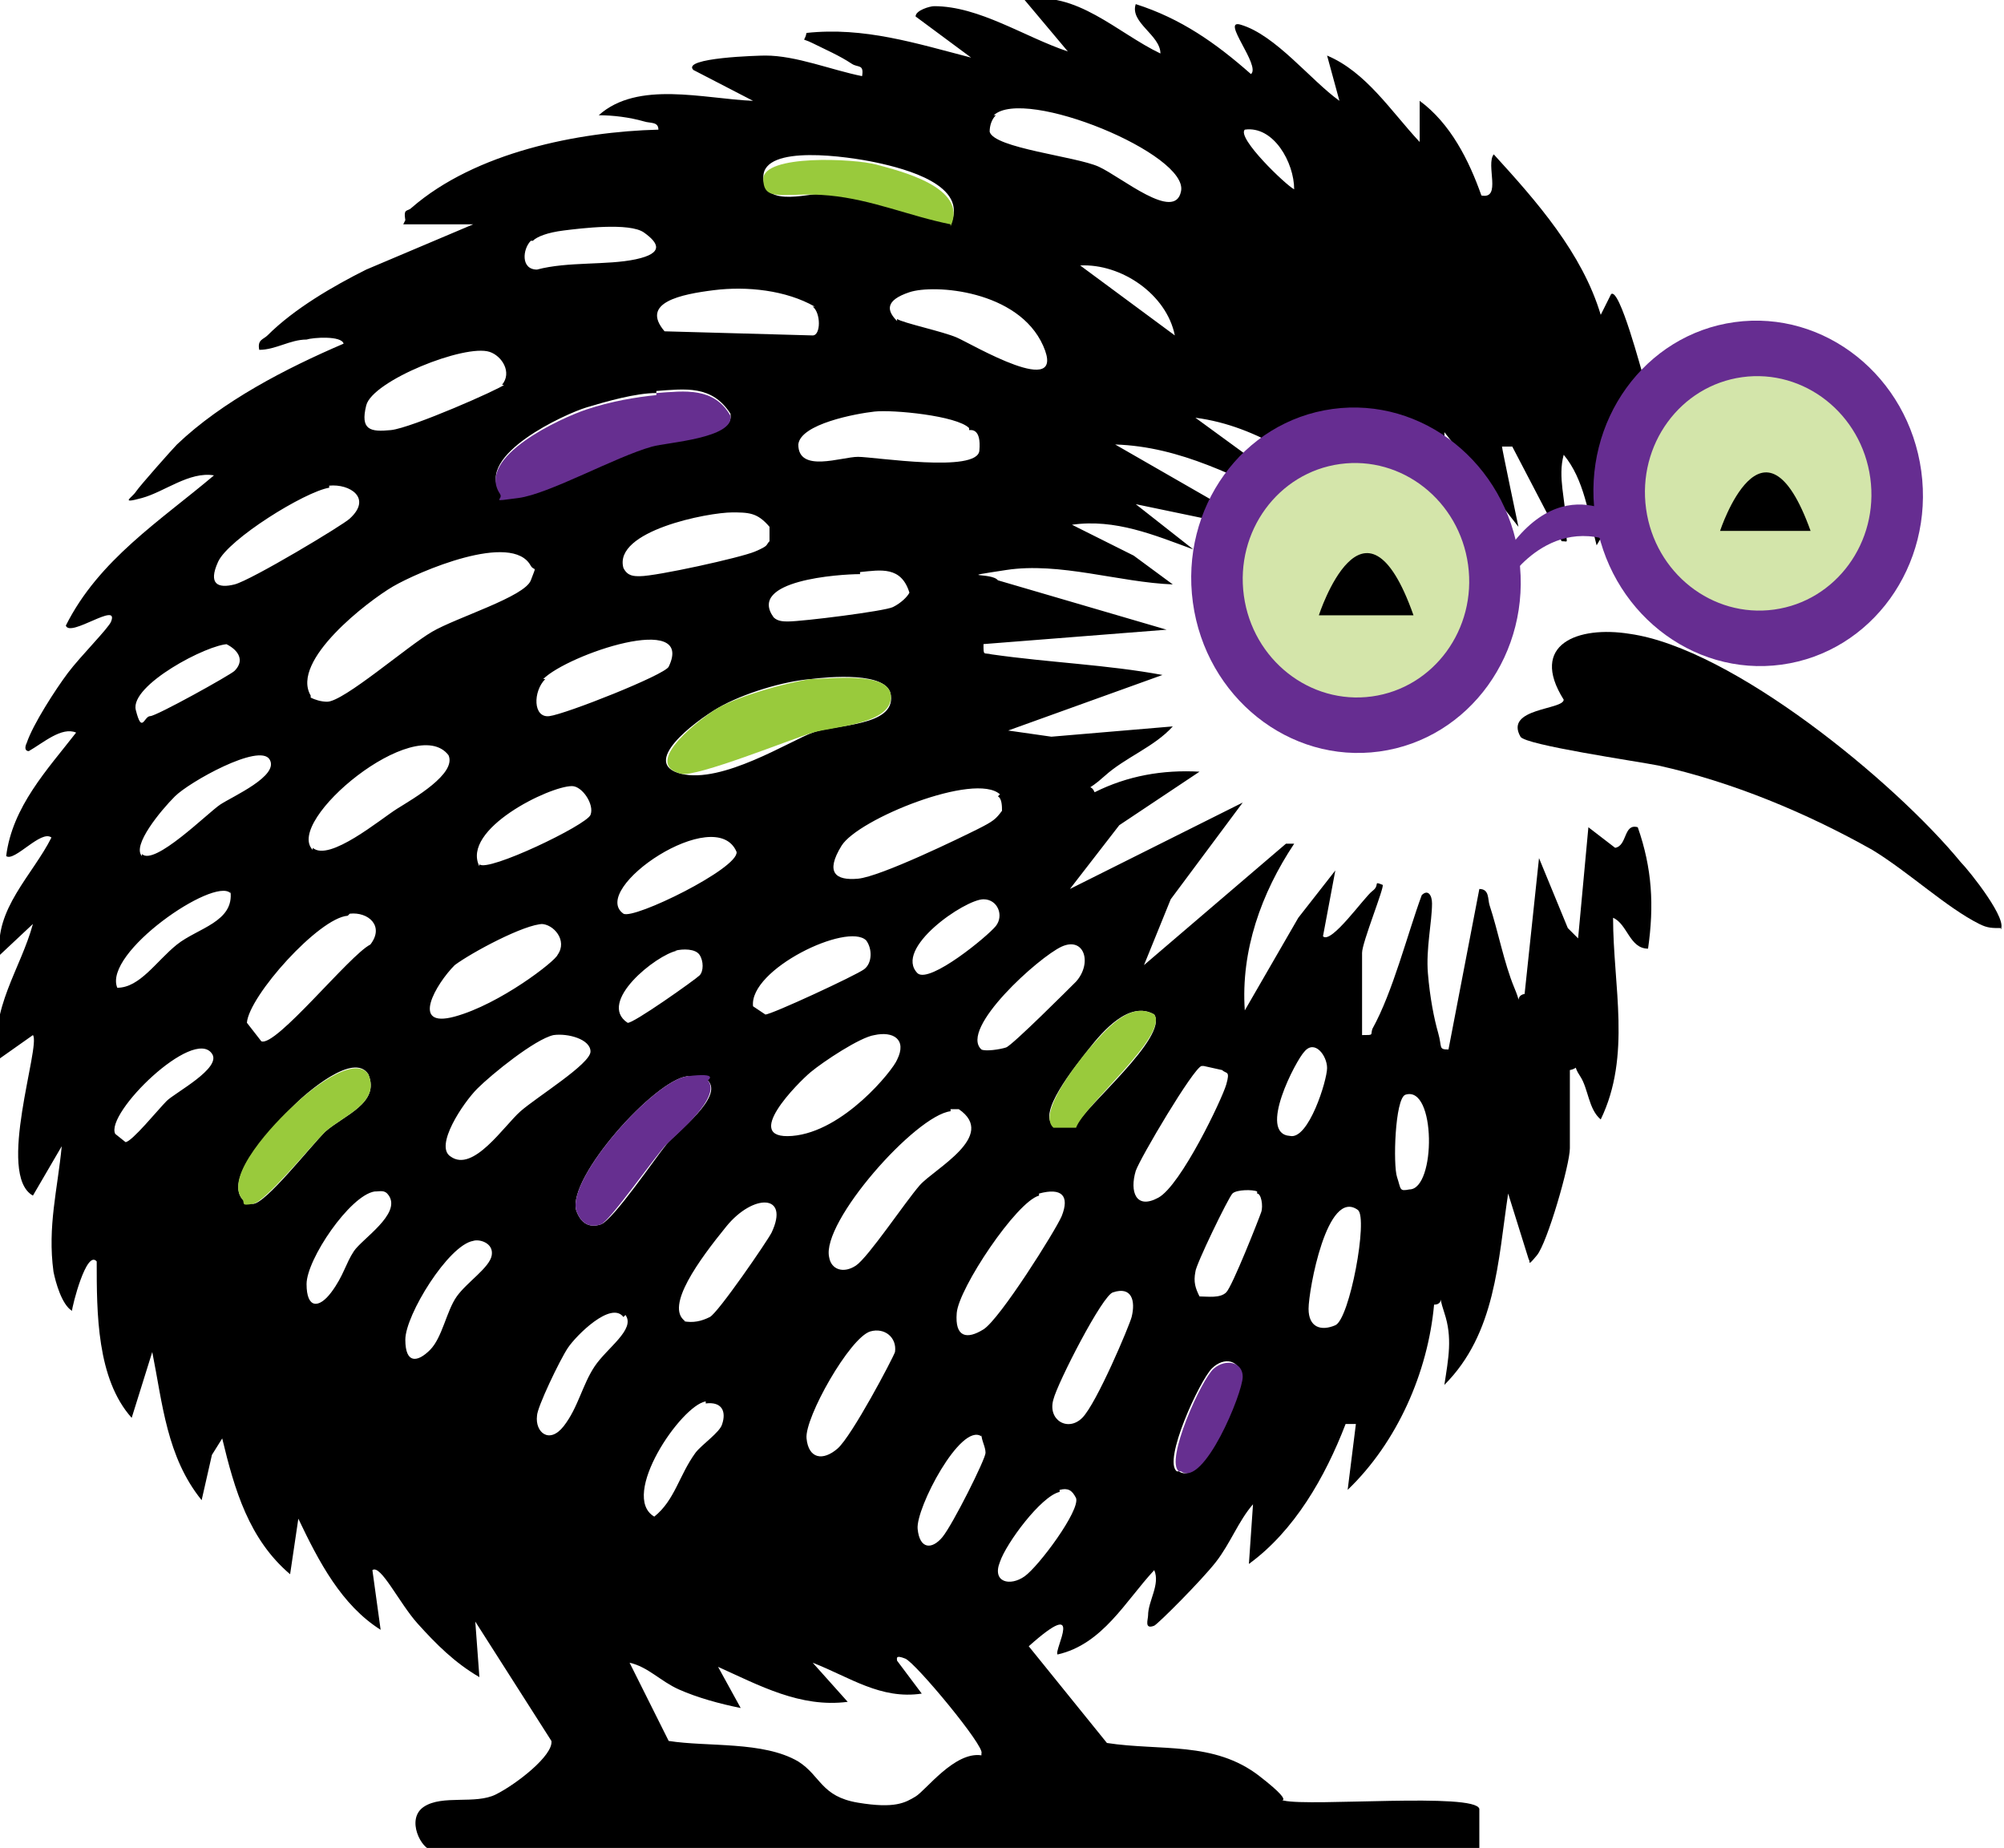 <?xml version="1.0" encoding="UTF-8"?>
<svg id="Layer_1" xmlns="http://www.w3.org/2000/svg" version="1.1" viewBox="0 0 97.4 89.8">
  <!-- Generator: Adobe Illustrator 29.8.2, SVG Export Plug-In . SVG Version: 2.1.1 Build 3)  -->
  <defs>
    <style>
      .st0 {
        fill: #662d91;
      }

      .st1 {
        fill: #d4e5aa;
      }

      .st2 {
        fill: #99ca3c;
      }

      .st3 {
        fill: #662f90;
      }

      .st4 {
        fill: #d3e5aa;
      }
    </style>
  </defs>
  <g>
    <g>
      <path d="M19.7,10.7c-.1-.6.1-.4.3-.6,3.1-2.7,8.1-3.7,12-3.8,0-.4-.4-.3-.7-.4-.7-.2-1.5-.3-2.2-.3,1.9-1.7,5.1-.8,7.5-.7l-2.9-1.5c-.6-.6,3.2-.7,3.5-.7,1.5,0,3.2.7,4.7,1,.1-.6-.2-.4-.5-.6-.6-.4-1.3-.7-1.9-1s-.4,0-.3-.5c2.8-.3,5.3.5,8,1.2l-2.7-2c0-.3.7-.5.9-.5,2.2,0,4.4,1.5,6.5,2.2L49.8,0c2.5-.5,4.5,1.6,6.6,2.6,0-.9-1.5-1.5-1.2-2.4,2.2.7,3.9,1.9,5.6,3.4.5-.4-1.5-2.7-.5-2.4,1.7.5,3.4,2.7,4.8,3.7l-.6-2.2c1.9.8,3.1,2.7,4.5,4.2v-2c1.5,1.1,2.4,2.9,3,4.6,1,.2.2-1.5.6-2,2.1,2.3,4.3,4.8,5.2,7.8l.5-1c.4-.4,1.5,3.8,1.6,4.1.3,1.5.6,3.1.6,4.7l1-2c0,1.3.3,2.4.2,3.8-.4,4.7-2.4,3.8-3.1-.1l-1,1.7c-.4-1.5-.6-3.2-1.6-4.4-.3,1.1.1,2.2.1,3.3s.2.9-.2.9l-2.4-4.6h-.5c0,.1.8,3.9.8,3.9l-3.6-4.6c0,1.2.8,2.3,1.1,3.5s.4.5-.2.4c-1-1.2-3-4.1-4.3-4.6s-.4,0-.4.1c.6.3,2.4,3.5,2.2,3.8-.7-.3-4.6-4.2-5.1-3.7l2.6,3.9c-2.4-1.8-4.9-3.7-8-4.1l3.7,2.7,1.1,1.5c-2.8-1.3-5.5-2.8-8.7-2.9l4.7,2.7,1.1,1.2-4.8-1,2.8,2.2c-1.9-.7-3.8-1.5-5.9-1.2l3,1.5,1.9,1.4c-2.6-.1-5.5-1.1-8.1-.7s-.7.1-.4.5l8.2,2.4-8.9.7c0,.6,0,.4.4.5,2.8.4,5.6.5,8.3,1l-7.5,2.7,2.1.3,5.9-.5c-.9,1-2.3,1.5-3.3,2.4s-.7.3-.5.8c1.6-.8,3.3-1.1,5.1-1l-3.9,2.6-2.4,3.1,8.4-4.2-3.5,4.7-1.3,3.2,6.9-5.9h.4c-1.6,2.4-2.6,5.2-2.4,8.1l2.6-4.5,1.8-2.3-.6,3.2c.4.4,2-1.9,2.4-2.2s0-.5.5-.3c.1.1-1,2.8-1,3.3v4c.6,0,.4,0,.5-.3,1-1.8,1.7-4.6,2.4-6.5.3-.3.5,0,.5.4,0,.9-.3,2.2-.2,3.4s.3,2.2.5,2.9,0,.8.5.8l1.5-7.8c.5,0,.4.5.5.8.4,1.2.7,2.8,1.2,4s-.1.4.5.3l.7-6.6,1.4,3.4.5.5.5-5.4,1.3,1c.6-.1.4-1.2,1.1-1,.7,2,.8,3.8.5,5.9-.9,0-1-1.2-1.7-1.5,0,3.3.9,6.7-.6,9.8-.6-.5-.6-1.5-1-2.1s0-.4-.5-.3v3.8c0,.8-1.1,4.6-1.6,5.2s-.3.3-.4.2l-1-3.2c-.5,3.3-.6,6.8-3.1,9.3.2-1.3.4-2.3,0-3.5s.1-.4-.5-.4c-.3,3.3-1.8,6.7-4.2,9l.4-3.2h-.5c-1,2.6-2.5,5.2-4.7,6.8l.2-2.9c-.7.8-1.1,1.9-1.8,2.8s-2.8,3-3,3.1c-.5.2-.3-.3-.3-.5,0-.7.6-1.5.3-2.2-1.4,1.5-2.5,3.6-4.7,4.1-.2-.2,1.4-2.9-1.4-.4l3.8,4.7c2.6.4,5.2-.1,7.4,1.6s.5,1,1.2,1.2c1.3.3,9.3-.4,9.5.4v2H21c-.5,0-1.3-1.5-.4-2.1s2.5-.1,3.5-.6,2.8-1.9,2.7-2.6l-3.7-5.8.2,2.7c-1.2-.7-2.1-1.6-3-2.6s-1.8-2.9-2.2-2.6l.4,2.9c-1.9-1.2-3-3.3-4-5.4l-.4,2.7c-2-1.7-2.7-4.1-3.3-6.6l-.5.8-.5,2.2c-1.7-2.1-1.9-4.7-2.4-7.2l-1,3.2c-1.7-1.9-1.7-5.1-1.7-7.6-.5-.6-1.2,2.2-1.2,2.4-.5-.3-.8-1.4-.9-1.9-.3-2.2.2-4,.4-6.1l-1.4,2.4c-1.8-1,.4-7.3,0-7.8l-1.7,1.2c-.4-2.5,1.1-4.4,1.7-6.6L0,46.4c-.3-2.2,1.6-3.9,2.5-5.7-.5-.4-1.8,1.2-2.2.9.3-2.4,2-4.2,3.4-6-.7-.3-1.6.5-2.3.9-.2,0-.2-.2-.1-.4.3-.9,1.4-2.6,2-3.4s2-2.2,2.1-2.5c.4-1-2,.8-2.2.2,1.6-3.2,4.6-5.1,7.2-7.3-1.2-.2-2.4.8-3.5,1.1s-.5,0-.3-.3,1.8-2.1,2-2.3c2.2-2.1,5.3-3.7,8.1-4.9-.1-.4-1.5-.3-1.8-.2-.8,0-1.5.5-2.3.5-.1-.5.2-.5.4-.7,1.3-1.3,3.2-2.4,4.8-3.2l5.2-2.2h-3.4ZM48.4,5.6c-.2.2-.3.5-.3.8.2.8,4.2,1.2,5.3,1.7s3.7,2.7,4,1.2c.4-1.8-7.6-5.1-9.1-3.7ZM62.9,9.2c0-1.3-1-3.1-2.4-2.9-.4.4,2,2.7,2.4,2.9ZM46.2,10.9c.9-1.9-2.2-2.7-3.6-3s-5.5-.9-5.5.7,2.4.7,3.2.8c2.1.3,3.9,1,5.9,1.4ZM25.8,11.7c-.4.4-.5,1.4.3,1.4,1.5-.4,3.4-.2,4.8-.5s1.1-.8.4-1.3-3.1-.2-3.9-.1-1.3.3-1.5.5ZM57.1,16.3c-.4-2-2.6-3.5-4.6-3.4l4.6,3.4ZM39.6,14.9c-1.4-.8-3.3-1-4.9-.8s-3.6.6-2.4,2l7.2.2c.4,0,.4-1.1,0-1.4ZM43.6,15.5c.3.2,2.2.6,2.9.9s5.4,3.1,4.2.4-5.3-3-6.5-2.6-1.1.9-.6,1.4ZM24.4,18.7c.5-.6,0-1.4-.6-1.6-1.2-.4-5.7,1.4-6,2.6s.2,1.3,1.2,1.2,5.3-2,5.5-2.2ZM31.9,19.1c-1,0-2.4.4-3.4.7s-5.4,2.3-4.2,4.1c.3.3.6.2.9.2,1.5-.2,4.7-1.9,6.5-2.5s4-.4,3.8-1.5c-.9-1.4-2.2-1.2-3.6-1.1ZM47.1,20.8c-.6-.6-3.7-.9-4.6-.8s-3.6.6-3.7,1.6c0,1.4,2.1.6,2.9.6s5.8.8,5.9-.3-.4-1-.5-1ZM16,23.7c-1.2.2-4.9,2.5-5.4,3.6s0,1.3.8,1.1,5.3-2.9,5.6-3.2c1.1-1,0-1.7-1-1.6ZM35.6,24.9c-1.2,0-5.8.9-5.3,2.7.2.4.5.4.8.4.8,0,4.9-.9,5.6-1.2s.5-.3.7-.5v-.7c-.6-.7-1-.7-1.9-.7ZM15.1,33.9c.2.1.5.2.8.2.8,0,3.9-2.7,5.1-3.4s4.5-1.7,4.8-2.5.2-.4,0-.7c-.9-1.7-5.5.3-6.7,1s-5,3.6-4,5.3ZM41.8,27.9c-1,0-5.5.3-4.2,2.1.2.2.5.2.7.2.7,0,4.7-.5,5.1-.7s.7-.5.8-.7c-.4-1.3-1.4-1.1-2.4-1ZM26.5,33c-.6.6-.6,1.9.2,1.8s5.6-2,5.8-2.4c1.3-2.7-4.9-.6-6.1.6ZM11.1,31.3c-1,0-4.8,2-4.5,3.2s.4.3.7.3,3.9-2,4.1-2.2c.5-.5.2-1-.4-1.3ZM39.4,33c-1.3.1-3.3.7-4.5,1.4s-3.8,2.7-1.8,3.2,5.3-1.6,6.4-2,4-.3,3.8-1.8c-.1-1.2-3.1-.9-3.9-.8ZM15.2,41.2c.8.7,3.3-1.4,4.1-1.9s2.9-1.7,2.5-2.6c-1.6-2.1-8,3.2-6.6,4.6ZM6.9,41.5c.6.6,3.2-2,3.8-2.4s2.9-1.4,2.4-2.2-3.9,1.1-4.6,1.8-2.1,2.4-1.6,2.9ZM23.3,42c.4.4,5.2-1.9,5.4-2.4s-.4-1.4-.9-1.4c-1.1,0-5.4,2.1-4.5,3.9ZM48.6,38.6c-1.2-1.1-6.9,1.2-7.7,2.5s-.3,1.7.8,1.6,5-2,5.8-2.4.9-.5,1.2-.9c0-.2,0-.6-.2-.7ZM30.3,44.4c.5.3,5.6-2.2,5.5-3-1-2.4-7.2,1.8-5.5,3ZM11.2,43.4c-.8-.8-6.2,2.9-5.5,4.6,1.1,0,1.9-1.3,2.9-2.1s2.8-1.1,2.6-2.6ZM47.8,43.7c-.9,0-4.4,2.4-3.2,3.6.6.5,3.4-1.8,3.8-2.3s.1-1.3-.6-1.3ZM16.9,44.5c-1.4.1-4.8,3.9-4.9,5.2l.7.9c.7.3,4.3-4.2,5.3-4.7.7-.9-.1-1.6-1-1.5ZM26.4,44.9c-.9,0-3.5,1.4-4.3,2-.9.9-2.2,3.1,0,2.5s4.9-2.7,5-3c.5-.7-.2-1.5-.8-1.5ZM42.1,45.7c-.9-.9-5.7,1.4-5.5,3.2l.6.4c.3,0,4.4-1.9,4.8-2.2s.4-1,.1-1.4ZM47.7,51c.2.1.9,0,1.2-.1s3.1-2.9,3.4-3.2c.8-.9.4-2.2-.7-1.7s-5,4-3.9,5ZM32.9,46.2c-1,.2-3.9,2.5-2.4,3.5.2.1,3.3-2.1,3.5-2.3s.2-.7,0-1c-.2-.3-.8-.3-1.2-.2ZM56.1,49.3c-1.2-.7-2.5.8-3.2,1.7s-2.5,3.1-1.7,3.7h1.1c.4-.9,4.5-4.3,3.8-5.4ZM26.9,50.3c-.9.2-3,1.9-3.7,2.6s-2.1,2.8-1.3,3.3c1.1.8,2.6-1.5,3.4-2.2s3.4-2.3,3.4-2.9-1.1-.9-1.8-.8ZM42.5,50.3c-.7.1-2.5,1.3-3.1,1.8s-3.4,3.3-.9,3.1,4.9-3.2,5.1-3.7c.5-1-.2-1.4-1.1-1.2ZM63.4,51.1c-.4.4-2.3,4-.7,4.1.9.2,1.8-2.7,1.8-3.3s-.6-1.4-1.1-.8ZM10.3,51.2c-.9-1.3-5.2,2.9-4.7,3.9l.5.4c.3,0,1.6-1.6,2-2s2.7-1.6,2.2-2.3ZM58.4,51.8c-.4.1-3,4.5-3.2,5.1-.3,1,0,1.9,1.1,1.3s3.1-4.8,3.3-5.5,0-.5-.2-.7l-.9-.2ZM11.8,58.3c.1.1.4.2.5.2.6,0,2.8-2.8,3.5-3.5.9-.8,2.7-1.4,2.1-2.8-.7-1.1-3,.9-3.6,1.5-.8.8-3.5,3.5-2.5,4.6ZM34.4,52.5s-.9-.2-1-.2c-1.6.2-5.8,4.9-5.4,6.5.2.6.6.9,1.2.7s2.7-3.3,3.2-3.9,2.8-2.3,2-3.1ZM68.3,53.2c-.5.2-.6,3.4-.4,4s.1.7.6.6c1.3,0,1.3-5.1-.2-4.6ZM46.2,54c-1.7.2-6.3,5.4-5.9,7.1.1.6.7.8,1.3.4s2.4-3.1,3.1-3.9,3.8-2.4,1.9-3.7c-.1,0-.2,0-.4,0ZM18.2,57.9c-1.2.2-3.3,3.3-3.3,4.5s.6,1.2,1.2.4.7-1.4,1.1-2,2.3-1.8,1.7-2.7c-.2-.3-.4-.2-.7-.2ZM61.1,57.9c-.2-.1-1-.1-1.2.1s-1.8,3.5-1.8,3.8c-.1.5,0,.8.2,1.2.4,0,1,.1,1.3-.2s1.6-3.6,1.7-3.9,0-.9-.2-.9ZM50.5,58.1c-1.1.3-3.9,4.5-4,5.7s.5,1.3,1.3.8,3.5-4.8,3.8-5.5c.4-1,0-1.4-1.1-1.1ZM33.2,64.2c.5.1.9,0,1.3-.2s2.8-3.7,3-4.1c.9-1.9-.9-1.9-2.2-.3s-3,3.9-2,4.6ZM66,58.8c-1.5-1.1-2.4,3.9-2.4,4.8s.6,1.1,1.3.8,1.6-5.2,1.1-5.6ZM23,60.3c-1.2.2-3.3,3.6-3.3,4.8s.6,1.1,1.2.5.8-1.9,1.3-2.6,1.6-1.4,1.7-2-.6-.8-.9-.7ZM54.1,62.8c-.5.1-2.7,4.4-2.9,5.2-.3,1,.7,1.6,1.4.9s2.3-4.5,2.4-4.9c.2-.8,0-1.5-.9-1.2ZM30.3,64c-.6-.8-2.3.9-2.7,1.5s-1.5,2.9-1.5,3.3c-.1.8.6,1.4,1.3.5s.9-2,1.5-2.9,2-1.8,1.5-2.5ZM42.3,64.7c-1,.3-3.2,4.2-3.1,5.2s.8,1.1,1.5.5,2.7-4.4,2.8-4.7c.1-.7-.5-1.2-1.2-1ZM57.3,71.5c1.1.8,3-3.8,3-4.6s-.8-1-1.4-.4-2.4,4.5-1.7,5ZM34.3,68.1c-1.2.2-4.2,4.6-2.5,5.6,1-.8,1.2-2,2-3.1.3-.4,1.2-1,1.3-1.4.2-.6,0-1.1-.8-1ZM47.7,69.8c-1-.7-3.2,3.5-3.1,4.5s.7,1,1.2.4,2.1-3.8,2.1-4.1-.2-.6-.2-.9ZM51.5,72.5c-.9.2-2.6,2.5-2.9,3.4-.4,1,.5,1.2,1.2.7s2.7-3.2,2.5-3.8c-.2-.4-.4-.5-.8-.4ZM47.7,85.2c.2-.3-3.2-4.4-3.7-4.6s-.4,0-.4.1l1.2,1.6c-2,.3-3.5-.8-5.3-1.5l1.7,1.9c-2.3.3-4.3-.8-6.3-1.7l1.1,2c-1-.2-2.1-.5-3-.9s-1.5-1.1-2.4-1.3l1.9,3.8c1.9.3,4.6,0,6.3,1,1.1.7,1.1,1.7,2.9,2s2.3,0,2.8-.3,1.9-2.2,3.2-2Z"/>
      <path d="M97.3,45.1c-.5,0-.7,0-1.1-.2-1.6-.8-3.4-2.5-5.2-3.6-3.2-1.8-6.8-3.3-10.4-4.1-1-.2-6.5-1-6.7-1.4-.8-1.4,2.1-1.3,2.1-1.8-1.7-2.7.7-3.6,3.2-3.2,5,.7,12.9,7.2,16.1,11.1.4.4,2.4,2.9,1.9,3.3Z"/>
      <path d="M65.1,27.4c3.2,0,4.5,5.1.8,6.1-4.5,1.2-5.4-6-.8-6.1ZM65,28.8c-.8.6.6,2.4,1.3,1.2s-.9-1.5-1.3-1.2Z"/>
      <path class="st3" d="M31.9,19.1c1.4-.1,2.8-.3,3.6,1.1.2,1.1-3.1,1.3-3.8,1.5-1.8.5-5,2.3-6.5,2.5s-.7.1-.9-.2c-1.2-1.8,3-3.7,4.2-4.1s2.4-.6,3.4-.7Z"/>
      <path class="st2" d="M39.4,33c.9,0,3.8-.4,3.9.8.1,1.4-2.8,1.5-3.8,1.8s-5.7,2.2-6.4,2c-2-.5,1.1-2.8,1.8-3.2,1.1-.6,3.2-1.2,4.5-1.4Z"/>
      <path class="st3" d="M34.4,52.5c.7.8-1.5,2.6-2,3.1s-2.8,3.8-3.2,3.9c-.6.2-1-.1-1.2-.7-.4-1.6,3.8-6.3,5.4-6.5s1,.2,1,.2Z"/>
      <path class="st2" d="M46.2,10.9c-2-.4-3.8-1.2-5.9-1.4s-3.2.4-3.2-.8,4.4-1,5.5-.7,4.5,1.1,3.6,3Z"/>
      <path class="st2" d="M11.8,58.3c-1-1.1,1.6-3.8,2.5-4.6.6-.6,2.9-2.5,3.6-1.5.6,1.4-1.2,2-2.1,2.8-.7.7-2.9,3.4-3.5,3.5s-.4,0-.5-.2Z"/>
      <path class="st2" d="M56.1,49.3c.7,1-3.4,4.4-3.8,5.5h-1.1c-.8-.7,1.2-3.2,1.7-3.8.8-.9,2-2.4,3.2-1.7Z"/>
      <path class="st3" d="M57.3,71.5c-.7-.5,1.1-4.5,1.7-5s1.4-.3,1.4.4c0,.8-1.9,5.4-3,4.6Z"/>
    </g>
    <g>
      <path class="st0" d="M79.4,25.6s-3.3-3.2-6.3,1.4l.2,1.2s2.4-3.8,6.2-1.3v-1.3Z"/>
      <ellipse class="st0" cx="65.9" cy="28.1" rx="8" ry="8.4" transform="translate(-3.2 9.3) rotate(-7.8)"/>
      <ellipse class="st1" cx="65.9" cy="28.1" rx="5.5" ry="5.7" transform="translate(-3.2 9.3) rotate(-7.8)"/>
      <ellipse class="st0" cx="85.5" cy="23.9" rx="8" ry="8.4" transform="translate(-2.5 11.9) rotate(-7.8)"/>
      <ellipse class="st4" cx="85.5" cy="23.9" rx="5.5" ry="5.7" transform="translate(-2.5 11.9) rotate(-7.8)"/>
    </g>
  </g>
  <path d="M64.1,29.9s2.2-6.8,4.6,0h-4.6Z"/>
  <path d="M83.6,25.8s2.1-6.4,4.4,0h-4.4Z"/>
</svg>
